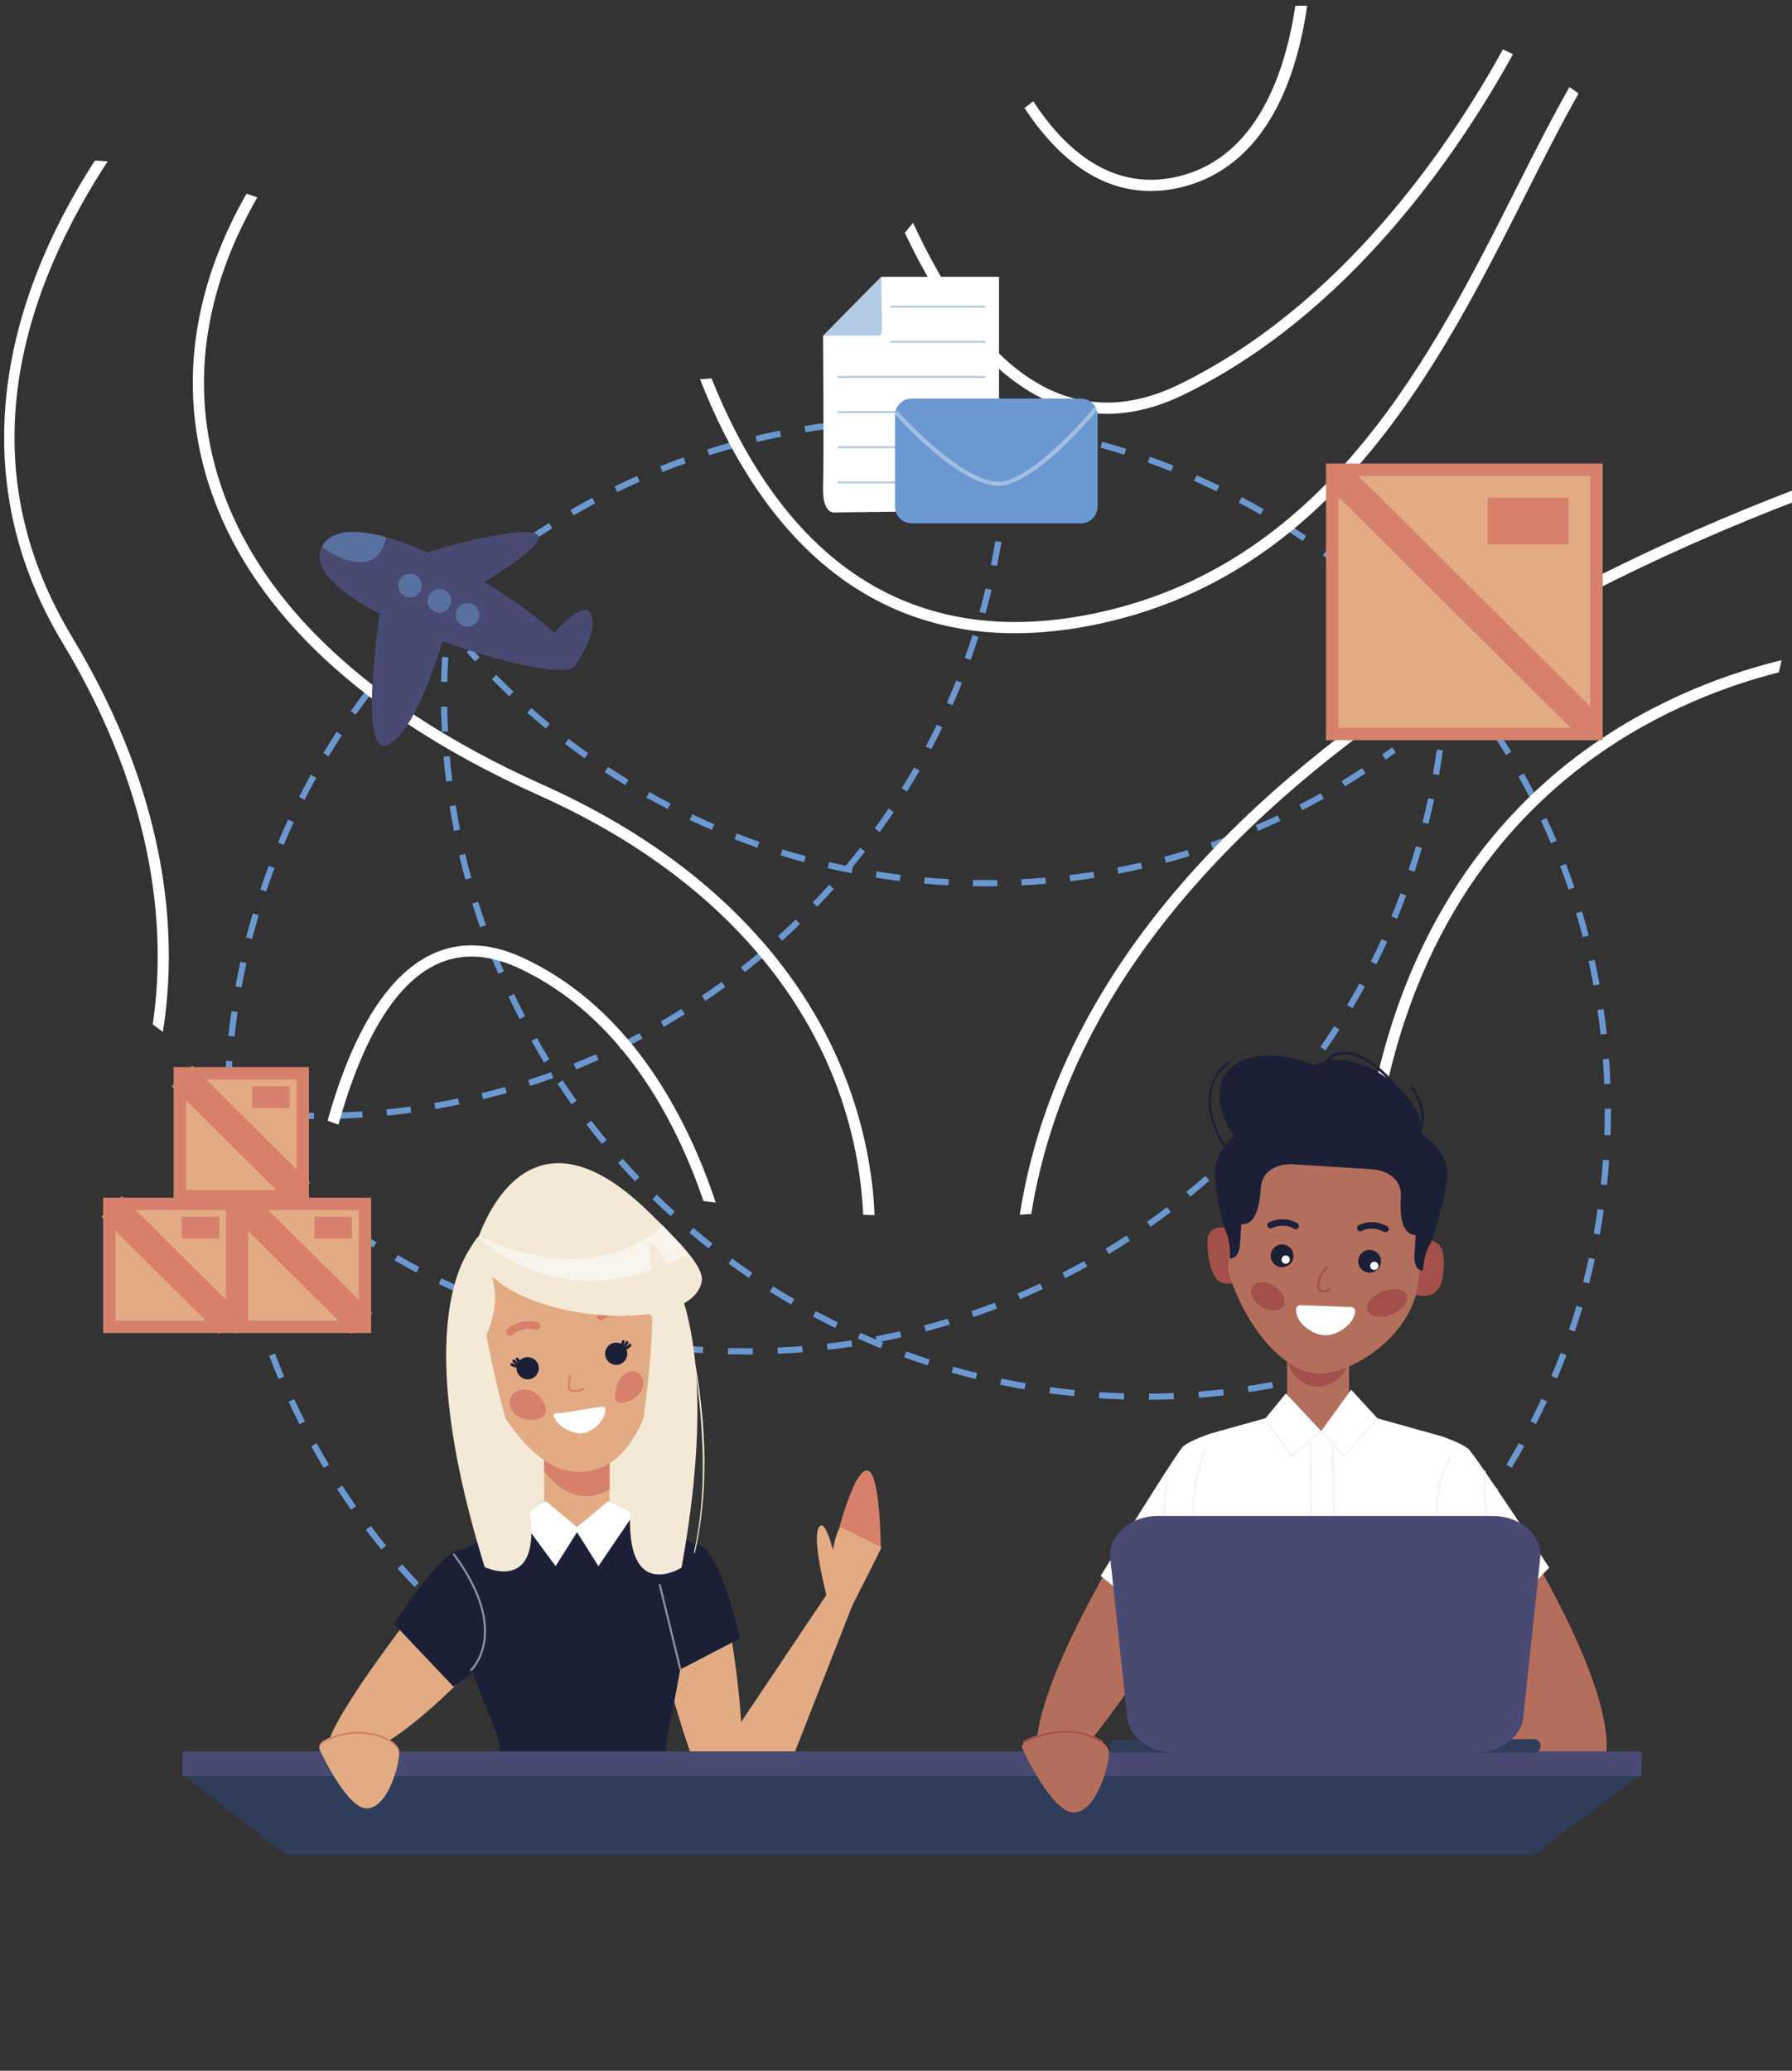 <?xml version="1.0" encoding="utf-8"?>
<!-- Generator: Adobe Illustrator 24.2.1, SVG Export Plug-In . SVG Version: 6.00 Build 0)  -->
<svg version="1.1" id="Слой_1" xmlns="http://www.w3.org/2000/svg" xmlns:xlink="http://www.w3.org/1999/xlink" x="0px" y="0px"
	 viewBox="0 0 864.61 999.02" style="enable-background:new 0 0 864.61 999.02;" xml:space="preserve">
<rect x="0" y="0" width="864.61" height="999.02" fill="#333333" stroke="none"/>
<style type="text/css">
	.st0{fill:#6B98D1;}
	.st1{fill:#FFFFFF;}
	.st2{fill:#B46F5C;}
	.st3{fill-rule:evenodd;clip-rule:evenodd;fill:#B46F5C;}
	.st4{fill-rule:evenodd;clip-rule:evenodd;fill:#A4504A;}
	.st5{fill-rule:evenodd;clip-rule:evenodd;fill:#FFFFFF;}
	.st6{fill:#EFF7F3;}
	.st7{fill-rule:evenodd;clip-rule:evenodd;fill:#1C2036;}
	.st8{fill:#A4504A;}
	.st9{fill:#E3AB84;}
	.st10{fill:#1C2036;}
	.st11{fill-rule:evenodd;clip-rule:evenodd;fill:#F3E9D6;}
	.st12{fill-rule:evenodd;clip-rule:evenodd;fill:#E3AB84;}
	.st13{fill-rule:evenodd;clip-rule:evenodd;fill:#D7816C;}
	.st14{fill:#D7816C;}
	.st15{fill:#F3E9D6;}
	.st16{opacity:0.5;fill-rule:evenodd;clip-rule:evenodd;fill:#FFFFFF;}
	.st17{opacity:0.5;fill:#FFFFFF;}
	.st18{fill:#70BE8D;}
	.st19{fill-rule:evenodd;clip-rule:evenodd;fill:#2F3C5A;}
	.st20{fill-rule:evenodd;clip-rule:evenodd;fill:#484A73;}
	.st21{fill:#2F3C5A;}
	.st22{fill:#484A73;}
	.st23{opacity:0.5;fill:#6B98D1;}
	.st24{opacity:0.5;fill:#D7E6F7;}
</style>
<g>
	<path class="st0" d="M360.21,653.46c-3.04,0-6.05-0.04-9.04-0.11l0.08-3c2.96,0.08,6.01,0.13,8.97,0.11c1,0,1.99,0,2.99-0.01
		l0.03,3C362.22,653.46,361.22,653.46,360.21,653.46z M375.26,653.13l-0.13-3c3.96-0.17,7.97-0.42,11.92-0.73l0.24,2.99
		C383.3,652.7,379.26,652.95,375.26,653.13z M339.12,652.82c-3.99-0.24-8.04-0.56-12.02-0.94l0.29-2.99
		c3.94,0.38,7.95,0.7,11.91,0.94L339.12,652.82z M399.28,651.22l-0.34-2.98c3.93-0.45,7.92-0.98,11.84-1.57l0.45,2.97
		C407.26,650.23,403.25,650.76,399.28,651.22z M315.13,650.51c-3.96-0.52-7.97-1.13-11.92-1.79l0.5-2.96
		c3.91,0.66,7.88,1.26,11.81,1.78L315.13,650.51z M423.1,647.62l-0.55-2.95c3.9-0.73,7.83-1.54,11.7-2.41l0.66,2.93
		C431.01,646.06,427.04,646.88,423.1,647.62z M291.37,646.5c-3.92-0.81-7.88-1.69-11.76-2.64l0.71-2.92
		c3.85,0.94,7.77,1.82,11.66,2.61L291.37,646.5z M446.61,642.33l-0.76-2.9c3.83-1.01,7.7-2.1,11.49-3.24l0.87,2.87
		C454.38,640.21,450.48,641.32,446.61,642.33z M267.95,640.81c-3.84-1.08-7.73-2.25-11.54-3.47l0.92-2.86
		c3.78,1.21,7.63,2.37,11.44,3.44L267.95,640.81z M469.68,635.38l-0.97-2.84c3.75-1.28,7.53-2.64,11.23-4.06l1.07,2.8
		C477.28,632.71,473.46,634.09,469.68,635.38z M244.99,633.46c-3.77-1.36-7.56-2.8-11.26-4.29l1.12-2.78
		c3.67,1.47,7.43,2.9,11.16,4.25L244.99,633.46z M492.16,626.8l-1.17-2.76c3.64-1.54,7.3-3.16,10.89-4.83l1.27,2.72
		C499.53,623.61,495.83,625.25,492.16,626.8z M222.63,624.49c-3.65-1.62-7.33-3.33-10.93-5.08l1.31-2.7
		c3.57,1.74,7.22,3.43,10.83,5.03L222.63,624.49z M513.95,616.66l-1.36-2.67c3.52-1.79,7.06-3.68,10.52-5.6l1.46,2.62
		C521.08,612.95,517.51,614.85,513.95,616.66z M200.95,613.94c-3.53-1.87-7.07-3.84-10.54-5.84l1.5-2.6
		c3.44,1.99,6.95,3.94,10.45,5.79L200.95,613.94z M534.98,604.99l-1.55-2.57c3.39-2.04,6.79-4.17,10.1-6.33l1.64,2.51
		C541.83,600.78,538.4,602.93,534.98,604.99z M180.09,601.88c-0.82-0.51-1.63-1.03-2.45-1.55l1.61-2.53
		c0.81,0.51,1.62,1.03,2.43,1.53L180.09,601.88z M555.14,591.86l-1.73-2.45c3.24-2.28,6.48-4.64,9.64-7.04l1.81,2.39
		C561.68,587.17,558.41,589.56,555.14,591.86z M574.33,577.32l-1.89-2.33c3.08-2.51,6.14-5.1,9.12-7.7l1.98,2.26
		C580.53,572.18,577.44,574.79,574.33,577.32z M592.46,561.46l-2.05-2.19c2.89-2.71,5.77-5.52,8.56-8.33l2.13,2.11
		C598.28,555.9,595.37,558.73,592.46,561.46z M609.43,544.36l-2.2-2.04c2.69-2.91,5.37-5.91,7.95-8.91l2.27,1.96
		C614.84,538.4,612.14,541.42,609.43,544.36z M625.15,526.09l-2.34-1.88c2.48-3.1,4.94-6.28,7.31-9.46l2.41,1.79
		C630.14,519.76,627.66,522.97,625.15,526.09z M639.56,506.75l-2.47-1.71c2.26-3.27,4.49-6.62,6.62-9.96l2.53,1.62
		C644.09,500.07,641.84,503.45,639.56,506.75z M652.56,486.43l-2.58-1.53c2.01-3.41,4-6.91,5.9-10.4l2.64,1.43
		C656.6,479.46,654.59,482.99,652.56,486.43z M664.09,465.23l-2.68-1.34c1.77-3.54,3.5-7.18,5.15-10.8l2.73,1.24
		C667.62,457.98,665.88,461.65,664.09,465.23z M674.09,443.24l-2.77-1.14c1.51-3.67,2.98-7.43,4.36-11.15l2.81,1.04
		C677.1,435.75,675.61,439.54,674.09,443.24z M682.49,420.59l-2.85-0.94c1.25-3.77,2.44-7.6,3.54-11.4l2.88,0.84
		C684.95,412.92,683.74,416.79,682.49,420.59z M689.23,397.45l-2.91-0.74c0.97-3.83,1.89-7.75,2.72-11.63l2.93,0.63
		C691.13,389.64,690.21,393.58,689.23,397.45z M694.3,373.9l-2.95-0.53c0.69-3.9,1.33-7.86,1.88-11.79l2.97,0.42
		C695.64,365.96,695,369.97,694.3,373.9z M697.68,350.04l-2.98-0.32c0.42-3.94,0.77-7.94,1.04-11.9l2.99,0.21
		C698.45,342.03,698.1,346.07,697.68,350.04z M699.36,326.01l-3-0.1c0.14-3.95,0.21-7.97,0.21-11.94h3
		C699.57,317.97,699.5,322.02,699.36,326.01z"/>
	<path class="st0" d="M554.37,675.34l-0.02-3c3.96-0.02,7.98-0.11,11.94-0.28l0.12,3C562.42,675.22,558.37,675.31,554.37,675.34z
		 M542.31,675.18c-4.01-0.12-8.06-0.32-12.05-0.58l0.2-2.99c3.95,0.26,7.97,0.46,11.94,0.58L542.31,675.18z M578.46,674.35
		l-0.23-2.99c3.96-0.3,7.96-0.68,11.89-1.13l0.34,2.98C586.49,673.66,582.45,674.04,578.46,674.35z M518.25,673.6
		c-3.98-0.41-8.01-0.89-11.97-1.43l0.41-2.97c3.93,0.54,7.92,1.02,11.87,1.42L518.25,673.6z M602.41,671.65l-0.44-2.97
		c3.92-0.59,7.89-1.25,11.78-1.97l0.55,2.95C610.36,670.39,606.37,671.06,602.41,671.65z M494.36,670.31
		c-3.95-0.69-7.93-1.45-11.84-2.28l0.62-2.94c3.87,0.82,7.82,1.58,11.73,2.26L494.36,670.31z M470.78,665.34
		c-3.88-0.96-7.8-2.01-11.65-3.11l0.82-2.88c3.81,1.09,7.7,2.13,11.54,3.08L470.78,665.34z M447.6,658.72
		c-3.8-1.23-7.64-2.55-11.4-3.92l1.03-2.82c3.72,1.35,7.52,2.66,11.29,3.88L447.6,658.72z M424.96,650.48
		c-3.71-1.5-7.44-3.08-11.09-4.71l1.22-2.74c3.62,1.61,7.31,3.18,10.99,4.67L424.96,650.48z M402.96,640.67
		c-3.59-1.76-7.2-3.6-10.73-5.48l1.41-2.65c3.49,1.86,7.07,3.69,10.63,5.43L402.96,640.67z M381.71,629.34
		c-3.46-2.01-6.93-4.1-10.31-6.22l1.6-2.54c3.35,2.11,6.79,4.18,10.22,6.17L381.71,629.34z M361.32,616.53
		c-3.31-2.25-6.62-4.58-9.84-6.94l1.77-2.42c3.19,2.34,6.47,4.65,9.75,6.88L361.32,616.53z M341.9,602.3
		c-3.13-2.47-6.27-5.03-9.32-7.62l1.94-2.29c3.02,2.56,6.13,5.1,9.23,7.55L341.9,602.3z M323.55,586.74
		c-2.96-2.69-5.9-5.47-8.75-8.26l2.1-2.14c2.82,2.76,5.74,5.52,8.67,8.19L323.55,586.74z M306.36,569.92
		c-2.75-2.89-5.49-5.87-8.13-8.86l2.25-1.99c2.62,2.96,5.33,5.91,8.06,8.78L306.36,569.92z M290.4,551.89
		c-2.54-3.08-5.06-6.26-7.49-9.44l2.38-1.82c2.41,3.15,4.91,6.3,7.43,9.35L290.4,551.89z M275.76,532.76
		c-2.31-3.26-4.6-6.6-6.8-9.95l2.51-1.65c2.18,3.31,4.45,6.63,6.74,9.86L275.76,532.76z M262.51,512.63
		c-2.08-3.41-4.12-6.91-6.08-10.4l2.62-1.47c1.94,3.46,3.97,6.93,6.03,10.31L262.51,512.63z M250.7,491.62
		c-1.84-3.56-3.64-7.2-5.35-10.81l2.71-1.28c1.69,3.58,3.48,7.18,5.3,10.71L250.7,491.62z M240.39,469.83
		c-1.59-3.68-3.13-7.43-4.58-11.15l2.79-1.09c1.44,3.69,2.96,7.41,4.54,11.06L240.39,469.83z M231.64,447.37
		c-1.32-3.78-2.59-7.63-3.77-11.45l2.87-0.89c1.17,3.79,2.43,7.61,3.74,11.35L231.64,447.37z M224.5,424.34
		c-1.05-3.87-2.04-7.8-2.95-11.69l2.92-0.68c0.9,3.86,1.88,7.75,2.92,11.59L224.5,424.34z M219.03,400.86
		c-0.77-3.92-1.48-7.92-2.1-11.87l2.96-0.47c0.62,3.92,1.32,7.88,2.08,11.76L219.03,400.86z M215.25,377.05
		c-0.49-3.97-0.91-8-1.25-11.99l2.99-0.26c0.34,3.95,0.76,7.95,1.24,11.88L215.25,377.05z M213.18,353.04
		c-0.2-3.99-0.33-8.04-0.39-12.05l3-0.04c0.06,3.97,0.19,7.99,0.39,11.94L213.18,353.04z M215.82,329l-3-0.06
		c0.08-4,0.24-8.06,0.47-12.04l3,0.17C216.06,321.02,215.91,325.03,215.82,329z"/>
	<path class="st0" d="M436.91,870.03c-4.01-0.07-8.07-0.21-12.07-0.42l0.16-3c3.96,0.21,7.99,0.35,11.96,0.42L436.91,870.03z
		 M448.98,870.03l-0.05-3c3.98-0.07,8-0.22,11.96-0.43l0.16,3C457.06,869.81,453,869.96,448.98,870.03z M412.8,868.76
		c-3.99-0.35-8.03-0.79-12.01-1.28l0.37-2.98c3.94,0.49,7.94,0.92,11.9,1.27L412.8,868.76z M473.09,868.73l-0.27-2.99
		c3.96-0.35,7.96-0.79,11.9-1.28l0.38,2.98C481.12,867.93,477.08,868.37,473.09,868.73z M388.84,865.76
		c-3.95-0.64-7.95-1.36-11.88-2.15l0.59-2.94c3.9,0.78,7.86,1.49,11.78,2.13L388.84,865.76z M497.05,865.7l-0.48-2.96
		c3.92-0.64,7.88-1.36,11.77-2.14l0.59,2.94C505,864.33,501,865.06,497.05,865.7z M365.16,861.03c-3.9-0.93-7.83-1.94-11.7-3
		l0.8-2.89c3.83,1.06,7.73,2.06,11.59,2.98L365.16,861.03z M520.72,860.95l-0.7-2.92c3.86-0.92,7.76-1.93,11.59-2.99l0.8,2.89
		C528.55,859.01,524.62,860.02,520.72,860.95z M341.89,854.6c-3.83-1.21-7.69-2.51-11.48-3.86l1.01-2.83
		c3.76,1.34,7.59,2.63,11.38,3.82L341.89,854.6z M543.99,854.5l-0.91-2.86c3.79-1.2,7.6-2.49,11.34-3.82l1.01,2.83
		C551.66,851.99,547.81,853.29,543.99,854.5z M319.07,846.47c-3.74-1.49-7.49-3.06-11.16-4.68l1.21-2.75
		c3.64,1.6,7.36,3.17,11.06,4.64L319.07,846.47z M566.73,846.37l-1.11-2.79c3.68-1.47,7.38-3.02,11-4.62l1.21,2.74
		C574.17,843.32,570.44,844.89,566.73,846.37z M296.93,836.7c-3.61-1.75-7.24-3.59-10.79-5.48l1.41-2.65
		c3.52,1.87,7.11,3.69,10.69,5.43L296.93,836.7z M588.75,836.63l-1.31-2.7c3.56-1.73,7.14-3.55,10.64-5.41l1.41,2.65
		C595.96,833.05,592.34,834.89,588.75,836.63z M275.57,825.36c-3.47-2.01-6.95-4.11-10.36-6.24l1.59-2.54
		c3.37,2.12,6.83,4.2,10.26,6.19L275.57,825.36z M610.03,825.33l-1.5-2.6c3.43-1.98,6.87-4.06,10.23-6.17l1.59,2.54
		C616.97,821.23,613.5,823.32,610.03,825.33z M630.46,812.51l-1.69-2.48c3.29-2.23,6.58-4.55,9.77-6.89l1.77,2.42
		C637.09,807.92,633.77,810.26,630.46,812.51z M255.09,812.5c-3.32-2.25-6.64-4.6-9.87-6.97l1.77-2.42c3.2,2.35,6.5,4.67,9.79,6.91
		L255.09,812.5z M649.91,798.25l-1.86-2.35c3.11-2.46,6.22-5.01,9.25-7.58l1.94,2.29C656.19,793.2,653.05,795.77,649.91,798.25z
		 M235.6,798.22c-3.14-2.48-6.28-5.06-9.34-7.66l1.94-2.29c3.03,2.58,6.15,5.13,9.26,7.59L235.6,798.22z M668.3,782.62l-2.02-2.21
		c2.94-2.68,5.86-5.45,8.69-8.23l2.1,2.14C674.22,777.12,671.27,779.91,668.3,782.62z M217.2,782.57c-2.96-2.7-5.9-5.5-8.77-8.31
		l2.1-2.14c2.84,2.79,5.76,5.55,8.69,8.23L217.2,782.57z M685.53,765.71l-2.18-2.06c2.73-2.88,5.45-5.85,8.08-8.83l2.25,1.98
		C691.03,759.8,688.29,762.8,685.53,765.71z M199.97,765.65c-2.76-2.91-5.5-5.9-8.15-8.91l2.25-1.98c2.63,2.98,5.34,5.95,8.07,8.83
		L199.97,765.65z M701.51,747.6l-2.32-1.9c2.52-3.07,5.02-6.23,7.43-9.39l2.39,1.82C706.58,741.31,704.05,744.5,701.51,747.6z
		 M184,747.55c-2.54-3.1-5.06-6.28-7.48-9.47l2.39-1.82c2.4,3.15,4.9,6.31,7.42,9.38L184,747.55z M716.15,728.38l-2.45-1.73
		c2.29-3.25,4.56-6.58,6.73-9.91l2.51,1.64C720.75,721.74,718.47,725.1,716.15,728.38z M169.39,728.36
		c-2.31-3.27-4.59-6.63-6.78-9.97l2.51-1.64c2.17,3.32,4.43,6.64,6.72,9.89L169.39,728.36z M156.19,708.17
		c-2.07-3.42-4.1-6.93-6.04-10.43l2.62-1.46c1.92,3.47,3.94,6.94,5.99,10.34L156.19,708.17z M729.38,708.14l-2.57-1.55
		c2.05-3.4,4.07-6.89,6-10.37l2.62,1.46C733.49,701.19,731.45,704.71,729.38,708.14z M144.49,687.1c-1.81-3.57-3.59-7.21-5.27-10.83
		l2.72-1.26c1.67,3.59,3.42,7.2,5.22,10.74L144.49,687.1z M741.12,686.99l-2.67-1.36c1.8-3.55,3.57-7.18,5.24-10.79l2.72,1.26
		C744.72,679.75,742.94,683.42,741.12,686.99z M134.35,665.26c-1.55-3.69-3.06-7.45-4.47-11.18l2.81-1.06
		c1.4,3.69,2.89,7.42,4.43,11.08L134.35,665.26z M751.29,665.04l-2.77-1.16c1.54-3.67,3.04-7.42,4.44-11.14l2.81,1.06
		C754.36,657.56,752.85,661.34,751.29,665.04z M125.81,642.71c-1.28-3.79-2.51-7.67-3.66-11.51l2.88-0.86
		c1.13,3.81,2.35,7.65,3.62,11.41L125.81,642.71z M759.85,642.39l-2.84-0.96c1.27-3.76,2.48-7.6,3.61-11.41l2.88,0.85
		C762.35,634.72,761.13,638.6,759.85,642.39z M118.92,619.57c-1-3.88-1.95-7.83-2.81-11.74l2.93-0.64
		c0.85,3.88,1.79,7.79,2.78,11.64L118.92,619.57z M766.72,619.24l-2.91-0.75c0.99-3.85,1.92-7.76,2.77-11.64l2.93,0.64
		C768.66,611.41,767.72,615.36,766.72,619.24z M113.73,595.99c-0.72-3.94-1.37-7.95-1.95-11.92l2.97-0.43
		c0.57,3.93,1.22,7.91,1.93,11.81L113.73,595.99z M771.88,595.65l-2.95-0.54c0.71-3.9,1.35-7.88,1.92-11.81l2.97,0.43
		C773.25,587.71,772.6,591.72,771.88,595.65z M110.26,572.09c-0.43-3.98-0.8-8.03-1.09-12.02l2.99-0.22
		c0.29,3.96,0.65,7.97,1.08,11.92L110.26,572.09z M775.33,571.75l-2.98-0.32c0.42-3.95,0.78-7.96,1.06-11.92l2.99,0.21
		C776.12,563.73,775.76,567.77,775.33,571.75z M108.52,548.01c-0.15-3.99-0.22-8.05-0.23-12.07l3,0c0,3.98,0.08,8.01,0.22,11.97
		L108.52,548.01z M777.05,547.67l-3-0.11c0.14-3.96,0.21-7.99,0.21-11.96l0-0.66l3-0.01l0,0.67
		C777.26,539.61,777.19,543.68,777.05,547.67z M111.49,523.97l-3-0.1c0.14-4.01,0.35-8.06,0.63-12.06l2.99,0.21
		C111.84,515.98,111.63,520,111.49,523.97z M774.02,522.98c-0.15-3.98-0.37-8-0.66-11.95l2.99-0.22c0.29,3.99,0.52,8.05,0.67,12.06
		L774.02,522.98z M113.17,500.1l-2.98-0.32c0.42-3.98,0.93-8.01,1.49-11.98l2.97,0.42C114.09,492.16,113.59,496.15,113.17,500.1z
		 M772.27,499.11c-0.43-3.94-0.94-7.94-1.52-11.87l2.97-0.43c0.58,3.97,1.09,8,1.53,11.98L772.27,499.11z M116.56,476.41l-2.95-0.53
		c0.71-3.94,1.5-7.92,2.36-11.84l2.93,0.64C118.05,468.56,117.27,472.51,116.56,476.41z M768.81,475.44
		c-0.72-3.9-1.51-7.85-2.37-11.73l2.93-0.65c0.87,3.91,1.67,7.9,2.39,11.84L768.81,475.44z M121.66,453.03l-2.91-0.75
		c1-3.88,2.08-7.8,3.21-11.64l2.88,0.85C123.72,445.3,122.65,449.18,121.66,453.03z M763.65,452.07c-1-3.84-2.08-7.72-3.22-11.53
		l2.88-0.86c1.15,3.84,2.24,7.75,3.25,11.63L763.65,452.07z M128.44,430.08l-2.84-0.95c1.28-3.81,2.64-7.65,4.06-11.41l2.81,1.06
		C131.06,422.51,129.71,426.31,128.44,430.08z M756.8,429.14c-1.27-3.76-2.64-7.55-4.05-11.26l2.8-1.07
		c1.42,3.75,2.8,7.57,4.08,11.36L756.8,429.14z M136.9,407.63l-2.77-1.16c1.55-3.71,3.19-7.43,4.88-11.08l2.72,1.26
		C140.06,400.26,138.44,403.95,136.9,407.63z M748.31,406.81c-1.54-3.65-3.17-7.32-4.84-10.91l2.72-1.27
		c1.69,3.62,3.33,7.33,4.88,11.01L748.31,406.81z M146.96,385.86l-2.68-1.36c1.82-3.58,3.72-7.17,5.67-10.69l2.63,1.45
		C150.65,378.75,148.76,382.32,146.96,385.86z M738.24,385.17c-1.8-3.53-3.69-7.08-5.62-10.54l2.62-1.46
		c1.94,3.49,3.85,7.07,5.67,10.63L738.24,385.17z M158.57,364.89l-2.57-1.55c2.07-3.44,4.23-6.88,6.42-10.24l2.51,1.64
		C162.76,358.07,160.62,361.49,158.57,364.89z M726.62,364.3c-2.05-3.39-4.19-6.8-6.37-10.11l2.51-1.64
		c2.19,3.35,4.35,6.78,6.42,10.2L726.62,364.3z M171.66,344.83l-2.45-1.73c2.31-3.28,4.71-6.56,7.14-9.75l2.39,1.82
		C176.33,338.33,173.95,341.58,171.66,344.83z M713.53,344.31c-2.3-3.24-4.68-6.48-7.08-9.63l2.38-1.82
		c2.43,3.18,4.83,6.45,7.15,9.72L713.53,344.31z M186.15,325.76l-2.32-1.9c2.54-3.1,5.17-6.2,7.82-9.21l2.25,1.98
		C191.27,319.62,188.67,322.69,186.15,325.76z M699.02,325.3c-2.52-3.07-5.13-6.13-7.76-9.1l2.25-1.99c2.65,3,5.29,6.09,7.83,9.19
		L699.02,325.3z M201.97,307.8l-2.18-2.06c2.75-2.9,5.59-5.8,8.46-8.62l2.1,2.14C207.51,302.05,204.69,304.92,201.97,307.8z
		 M683.18,307.38c-2.74-2.88-5.56-5.75-8.39-8.53l2.1-2.14c2.86,2.8,5.71,5.7,8.47,8.6L683.18,307.38z M219.03,291.02l-2.03-2.21
		c2.96-2.71,6-5.39,9.05-7.99l1.94,2.28C224.98,285.67,221.96,288.34,219.03,291.02z M666.09,290.62c-2.94-2.68-5.96-5.34-8.99-7.91
		l1.94-2.29c3.05,2.59,6.1,5.27,9.07,7.98L666.09,290.62z M237.24,275.51l-1.86-2.35c3.14-2.49,6.37-4.95,9.59-7.32l1.78,2.42
		C243.56,270.61,240.36,273.05,237.24,275.51z M647.83,275.14c-3.11-2.45-6.32-4.89-9.54-7.24l1.77-2.42
		c3.25,2.37,6.48,4.83,9.62,7.31L647.83,275.14z M256.51,261.36l-1.69-2.48c3.31-2.25,6.7-4.47,10.09-6.6l1.6,2.54
		C263.15,256.93,259.79,259.13,256.51,261.36z M628.51,261c-3.29-2.23-6.67-4.43-10.04-6.54l1.59-2.54c3.4,2.13,6.81,4.35,10.13,6.6
		L628.51,261z M276.74,248.64l-1.5-2.59c3.46-2,7-3.97,10.53-5.86l1.41,2.65C283.67,244.7,280.16,246.65,276.74,248.64z
		 M608.2,248.28c-3.44-1.99-6.97-3.94-10.49-5.8l1.4-2.65c3.55,1.88,7.11,3.85,10.58,5.85L608.2,248.28z M297.81,237.41l-1.31-2.7
		c3.6-1.75,7.28-3.46,10.92-5.08l1.21,2.74C305.03,233.98,301.38,235.67,297.81,237.41z M587.02,237.06
		c-3.59-1.74-7.25-3.43-10.89-5.03l1.21-2.75c3.67,1.61,7.37,3.32,10.99,5.07L587.02,237.06z M319.63,227.74l-1.12-2.79
		c3.72-1.49,7.51-2.93,11.29-4.28l1.01,2.82C327.08,224.84,323.32,226.27,319.63,227.74z M565.06,227.4
		c-3.7-1.47-7.48-2.89-11.23-4.22l1-2.83c3.79,1.35,7.6,2.78,11.33,4.26L565.06,227.4z M342.16,219.66l-0.91-2.86
		c3.82-1.22,7.72-2.38,11.57-3.45l0.8,2.89C349.8,217.31,345.95,218.46,342.16,219.66z M542.45,219.37
		c-3.79-1.19-7.65-2.33-11.48-3.39l0.8-2.89c3.86,1.06,7.76,2.21,11.58,3.42L542.45,219.37z M365.21,213.24l-0.7-2.92
		c3.9-0.94,7.87-1.81,11.79-2.6l0.59,2.94C373.01,211.45,369.07,212.32,365.21,213.24z M519.38,213.01
		c-3.87-0.91-7.8-1.77-11.69-2.54l0.58-2.94c3.93,0.78,7.9,1.64,11.8,2.57L519.38,213.01z M388.66,208.51l-0.49-2.96
		c3.96-0.65,7.98-1.23,11.95-1.74l0.38,2.98C396.57,207.29,392.59,207.87,388.66,208.51z M495.91,208.35
		c-3.91-0.63-7.9-1.2-11.85-1.69l0.37-2.98c3.98,0.5,8,1.07,11.95,1.7L495.91,208.35z M412.4,205.49l-0.27-2.99
		c4-0.36,8.05-0.66,12.04-0.88l0.16,3C420.38,204.84,416.36,205.13,412.4,205.49z M472.16,205.4c-3.95-0.35-7.96-0.63-11.94-0.83
		l0.16-3c4.01,0.21,8.06,0.49,12.04,0.84L472.16,205.4z M436.3,204.18l-0.06-3c4.02-0.08,8.06-0.08,12.08-0.02l-0.05,3
		C444.28,204.1,440.28,204.1,436.3,204.18z"/>
	<g>
		<path class="st0" d="M668.58,366.48l-1.73-2.45c1.63-1.15,3.24-2.31,4.84-3.49l1.77,2.42
			C671.85,364.15,670.22,365.32,668.58,366.48z"/>
		<path class="st0" d="M628.34,390.87l-1.37-2.67c3.45-1.77,6.91-3.62,10.28-5.51l1.46,2.62
			C635.31,387.21,631.82,389.08,628.34,390.87z M648.89,379.38l-1.55-2.57c3.31-2.01,6.63-4.1,9.87-6.22l1.64,2.51
			C655.58,375.24,652.23,377.36,648.89,379.38z"/>
		<path class="st0" d="M475.78,427.61c-2.13,0-4.25-0.02-6.37-0.06l0.06-3c3.88,0.07,7.79,0.08,11.67,0.02l0.05,3
			C479.38,427.59,477.58,427.61,475.78,427.61z M492.93,427.17l-0.15-3c3.87-0.2,7.78-0.46,11.64-0.79l0.26,2.99
			C500.78,426.71,496.83,426.98,492.93,427.17z M457.64,427.12c-3.9-0.21-7.85-0.49-11.74-0.83l0.26-2.99
			c3.86,0.34,7.77,0.62,11.64,0.83L457.64,427.12z M516.38,425.17l-0.36-2.98c3.85-0.47,7.73-1.01,11.55-1.6l0.46,2.96
			C524.18,424.15,520.26,424.7,516.38,425.17z M434.17,425.05c-3.89-0.48-7.81-1.04-11.67-1.66l0.47-2.96
			c3.82,0.61,7.71,1.16,11.57,1.64L434.17,425.05z M539.63,421.52l-0.57-2.95c3.8-0.74,7.64-1.55,11.41-2.42l0.67,2.92
			C547.34,419.96,543.47,420.78,539.63,421.52z M410.9,421.32c-3.83-0.75-7.71-1.59-11.52-2.48l0.68-2.92
			c3.78,0.88,7.62,1.71,11.42,2.46L410.9,421.32z M562.56,416.24l-0.78-2.9c3.73-1,7.5-2.08,11.21-3.22l0.88,2.87
			C570.14,414.14,566.33,415.23,562.56,416.24z M387.95,415.96c-3.77-1.02-7.58-2.13-11.31-3.29l0.89-2.87
			c3.7,1.15,7.47,2.24,11.21,3.26L387.95,415.96z M585.07,409.34l-0.98-2.84c3.66-1.26,7.34-2.61,10.95-4l1.08,2.8
			C592.48,406.71,588.76,408.07,585.07,409.34z M365.44,408.98c-3.68-1.29-7.4-2.66-11.05-4.08l1.09-2.8
			c3.62,1.41,7.3,2.77,10.95,4.04L365.44,408.98z M607.03,400.87l-1.18-2.76c3.56-1.52,7.14-3.13,10.64-4.77l1.28,2.72
			C614.23,397.72,610.62,399.34,607.03,400.87z M343.49,400.43c-3.59-1.55-7.2-3.18-10.73-4.85l1.28-2.71
			c3.5,1.66,7.08,3.28,10.64,4.81L343.49,400.43z M322.21,390.35c-3.47-1.79-6.95-3.68-10.36-5.6l1.47-2.61
			c3.38,1.9,6.83,3.77,10.27,5.55L322.21,390.35z M301.69,378.79c-3.33-2.04-6.68-4.16-9.94-6.31l1.65-2.5
			c3.23,2.13,6.55,4.24,9.85,6.26L301.69,378.79z M282.03,365.82c-3.18-2.27-6.37-4.62-9.47-7l1.82-2.38
			c3.07,2.36,6.23,4.69,9.39,6.93L282.03,365.82z M263.34,351.5c-3.02-2.49-6.04-5.06-8.96-7.64l1.99-2.25
			c2.89,2.56,5.88,5.11,8.88,7.57L263.34,351.5z M245.7,335.91c-2.83-2.69-5.66-5.46-8.4-8.25l2.14-2.1
			c2.72,2.76,5.52,5.51,8.33,8.17L245.7,335.91z"/>
		<path class="st0" d="M229.21,319.15c-1.36-1.48-2.7-2.97-4.03-4.48l2.25-1.99c1.32,1.49,2.65,2.97,4,4.44L229.21,319.15z"/>
	</g>
	<g>
		<path class="st0" d="M484.95,249.89l-2.97-0.4c0.26-1.97,0.51-3.95,0.74-5.92l2.98,0.34C485.46,245.9,485.21,247.9,484.95,249.89z
			"/>
		<path class="st0" d="M475.46,295.98l-2.89-0.81c1.05-3.73,2.04-7.53,2.95-11.29l2.92,0.71
			C477.52,288.38,476.52,292.21,475.46,295.98z M481.02,273.1l-2.94-0.6c0.78-3.8,1.5-7.66,2.15-11.47l2.96,0.5
			C482.53,265.37,481.8,269.27,481.02,273.1z"/>
		<path class="st0" d="M163.23,539.73l-0.09-3c3.88-0.11,7.8-0.3,11.65-0.55l0.19,2.99C171.09,539.43,167.14,539.62,163.23,539.73z
			 M186.72,538.22l-0.3-2.99c3.86-0.38,7.76-0.84,11.59-1.36l0.4,2.97C194.55,537.37,190.61,537.83,186.72,538.22z M210.05,535.06
			l-0.51-2.96c3.81-0.65,7.67-1.38,11.47-2.17l0.61,2.94C217.79,533.67,213.9,534.4,210.05,535.06z M233.11,530.28l-0.71-2.91
			c3.76-0.92,7.56-1.92,11.29-2.97l0.81,2.89C240.74,528.34,236.9,529.35,233.11,530.28z M255.77,523.89l-0.92-2.86
			c3.69-1.18,7.41-2.45,11.05-3.76l1.02,2.82C263.25,521.42,259.5,522.69,255.77,523.89z M277.94,515.91l-1.12-2.79
			c3.59-1.44,7.21-2.96,10.76-4.53l1.21,2.74C285.21,512.93,281.56,514.46,277.94,515.91z M299.48,506.39l-1.31-2.7
			c3.49-1.69,6.99-3.47,10.41-5.28l1.4,2.65C306.53,502.89,303,504.69,299.48,506.39z M320.3,495.37l-1.5-2.6
			c3.36-1.94,6.73-3.96,10.01-6.01l1.59,2.54C327.09,491.37,323.69,493.41,320.3,495.37z M340.29,482.89l-1.68-2.49
			c3.21-2.16,6.43-4.42,9.56-6.7l1.76,2.43C346.77,478.43,343.53,480.7,340.29,482.89z M359.35,469.02l-1.85-2.36
			c3.05-2.38,6.1-4.86,9.07-7.36l1.93,2.29C365.5,464.12,362.42,466.62,359.35,469.02z M377.39,453.84l-2.01-2.23
			c2.87-2.6,5.74-5.28,8.52-7.97l2.09,2.15C383.18,448.52,380.28,451.22,377.39,453.84z M394.29,437.46l-2.16-2.08
			c1.46-1.51,2.9-3.04,4.34-4.59c1.22-1.31,2.42-2.63,3.61-3.95l2.23,2c-1.2,1.34-2.41,2.67-3.64,3.99
			C397.22,434.39,395.76,435.93,394.29,437.46z M410.02,419.95l-2.3-1.93c2.48-2.97,4.95-6.02,7.33-9.07l2.37,1.84
			C415.01,413.88,412.52,416.96,410.02,419.95z M424.49,401.4l-2.43-1.76c2.27-3.13,4.52-6.35,6.68-9.56l2.49,1.67
			C429.05,394.99,426.78,398.24,424.49,401.4z M437.62,381.87l-2.55-1.58c2.05-3.29,4.06-6.66,5.99-10.01l2.6,1.49
			C441.72,375.15,439.69,378.55,437.62,381.87z M449.34,361.46l-2.65-1.4c1.81-3.43,3.58-6.93,5.26-10.41l2.7,1.31
			C452.95,354.47,451.17,358,449.34,361.46z M459.59,340.27l-2.75-1.21c1.56-3.55,3.08-7.17,4.51-10.76l2.79,1.11
			C462.7,333.04,461.17,336.69,459.59,340.27z M468.31,318.41l-2.82-1.01c1.31-3.65,2.56-7.36,3.74-11.05l2.86,0.91
			C470.9,310.98,469.63,314.73,468.31,318.41z"/>
		<path class="st0" d="M151.49,539.87c-2.01-0.01-4.02-0.04-6.02-0.09l0.07-3c1.99,0.05,3.98,0.08,5.97,0.09L151.49,539.87z"/>
	</g>
	<g>
		<path class="st1" d="M866.61,241.7c-28.5,10.92-64.42,26.1-102.44,45.79c-80.68,41.8-187.68,112.93-239.14,214.57
			c-13.67,27.02-22.84,54.93-27.48,83.65c-1.83,0.11-3.67,0.22-5.53,0.3c4.67-29.69,14.08-58.52,28.21-86.4
			c52.1-102.93,160.13-174.8,241.56-216.94c38.89-20.14,75.61-35.6,104.52-46.62C866.45,237.93,866.56,239.81,866.61,241.7z"/>
		<path class="st1" d="M859.6,318.5c-0.4,1.94-0.86,3.91-1.35,5.88c-22.95,5.8-57.41,17.85-90.96,42.36
			c-41.85,30.55-89.02,85.97-103.09,184.1c-1.91,0.76-3.86,1.54-5.8,2.29c13.81-101.99,62.64-159.4,105.9-190.89
			C799.73,336.41,836.19,324.14,859.6,318.5z"/>
		<path class="st1" d="M421.96,586.27c-1.83-0.05-3.67-0.13-5.5-0.22c-0.65-15.02-3.4-36.57-12.22-60.67
			c-15.42-42.07-53.02-100.83-144.62-141.87c-91.71-41.12-147.99-97.86-162.77-164.14c-9.28-41.53-1.62-84.38,22.09-125.93
			c1.73,0.57,3.45,1.19,5.2,1.83c-23.46,40.67-31.07,82.49-22.03,122.94c14.4,64.53,69.63,120,159.72,160.37
			c93.46,41.91,131.84,102.09,147.56,145.24C418.54,548.87,421.37,570.96,421.96,586.27z"/>
		<path class="st1" d="M78.58,497.83c-1.65-1.19-3.26-2.37-4.88-3.64c6.2-41.91,3.07-106.81-43.6-184.21
			C-8.88,245.31-7.28,171.29,34.73,95.84c3.56-6.36,7.25-12.51,11.06-18.39c2.02,0.11,4.07,0.24,6.15,0.43
			c-4.31,6.58-8.55,13.48-12.57,20.71C-2.16,173.26-3.73,243.43,34.7,307.17C83.24,387.67,85.48,455.06,78.58,497.83z"/>
		<path class="st1" d="M345.33,580.18c-1.97-0.24-3.94-0.49-5.91-0.73c-12.67-37.27-38.78-89.1-89.47-112.53
			c-15.64-7.23-29.93-7.25-42.47-0.03c-22,12.7-35.78,45.36-44.17,75.67c-1.78-0.59-3.53-1.21-5.26-1.89
			c8.68-31.12,23.16-64.85,46.73-78.44c14.13-8.14,30.09-8.22,47.43-0.19C305.74,486.77,332.62,541.81,345.33,580.18z"/>
		<path class="st1" d="M761.66,45.09c-8.2,14.37-16.45,30.71-25.24,48.13c-40.85,81.03-91.71,181.91-203.54,207.18
			c-14.99,3.4-29.42,5.1-43.17,5.1c-31.52,0-59.68-8.9-84.03-26.64c-32.85-23.92-54.2-60.86-67.95-95.92
			c1.91-0.05,3.75-0.19,5.58-0.38c13.46,33.76,34.14,69.03,65.56,91.93c33.65,24.51,74.99,31.47,122.83,20.66
			C641.04,270.42,691.28,170.83,731.62,90.8c8.9-17.64,17.26-34.19,25.62-48.78C758.72,43.01,760.2,44.01,761.66,45.09z"/>
		<path class="st1" d="M730,26.16c-26.08,47.24-78.88,125.42-159.07,164.33c-12.62,6.12-24.92,9.17-36.86,9.17
			c-10.92,0-21.49-2.56-31.71-7.69c-28.37-14.21-49.97-46.09-65.8-79.66c1.32-1.59,2.64-3.18,3.96-4.83
			c15.53,33.68,36.7,65.85,64.26,79.66c19.77,9.92,41.23,9.41,63.77-1.51c78.82-38.24,130.84-115.17,156.59-161.8
			C726.76,24.57,728.38,25.35,730,26.16z"/>
		<path class="st1" d="M630.68,2.73c-4.85,34.06-19.23,77.23-60.3,87.51c-5.31,1.32-10.41,1.91-15.26,1.91
			c-27.29,0-47.27-19.39-60.81-40.04c1.4-1.11,2.83-2.21,4.23-3.26c14.97,23,38.1,44.22,70.54,36.13
			c37.29-9.3,50.99-49.67,55.9-82.14C626.88,2.78,628.79,2.73,630.68,2.73z"/>
	</g>
	<path class="st2" d="M585.59,752.9c0,0-71.73,115.82-81.59,104.94c-9.86-10.89-4.76-46.58,50.58-134.88L585.59,752.9z"/>
	<path class="st3" d="M635.95,642.69L635.95,642.69c-8.22,0-14.95,6.94-14.95,15.42v20.4c0,8.48,6.73,15.42,14.95,15.42l0,0
		c8.23,0,14.96-6.94,14.96-15.42v-20.4C650.9,649.63,644.17,642.69,635.95,642.69z"/>
	<path class="st4" d="M635.95,617.69L635.95,617.69c-8.22,0-14.95,6.94-14.95,15.42v20.4c0,8.48,6.73,15.42,14.95,15.42l0,0
		c8.23,0,14.96-6.94,14.96-15.42v-20.4C650.9,624.63,644.17,617.69,635.95,617.69z"/>
	<path class="st4" d="M590.33,592.16c0.33-0.05,0.67-0.08,1.01-0.11c2.18,0.05,5.05,1.7,4.79,4.87l-0.64,7.84
		c5.16-0.17,6.11-5.11,6.02-9.15c2.99,2.75,4.73,6.8,4.37,11.16c-0.62,7.51-7.2,13.09-14.71,12.48c-7.5-0.62-9.05-15.14-8.43-22.65
		C582.74,596.6,583.96,591.62,590.33,592.16z"/>
	<path class="st4" d="M689.58,598.23c0.33,0.06,0.66,0.14,0.99,0.23l0.01,0l0,0c5.99,1.65,6.26,6.96,5.98,13.44
		c-0.33,7.52-2.7,13.66-10.22,13.33c-7.52-0.33-13.36-6.7-13.02-14.22c0.19-4.37,2.42-8.17,5.73-10.53c-0.6,4-0.28,9.01,4.82,9.83
		l0.35-7.86C684.35,599.28,687.41,598.01,689.58,598.23z"/>
	<path class="st3" d="M644.74,527.15L644.74,527.15c-25.64-1.61-47.93,18.04-49.54,43.67l-2.67,42.39
		c7.2,24.06,24.87,48.4,43.67,49.53l0.01,0c17.2,0.2,46.58-19.84,48.2-45.47l4-40.59C690.02,551.05,670.37,528.76,644.74,527.15z"/>
	<path class="st5" d="M625.37,631.49c-0.47,6.24,7.13,12.22,13.37,12.69c6.24,0.47,14.66-5.26,15.12-11.5l-0.02,0
		c0.08-1.07-0.73-2.02-1.8-2.1l-24.56-0.9c-1.07-0.08-2.02,0.73-2.1,1.8L625.37,631.49z"/>
	<path class="st5" d="M649.31,631.68l-17.53-1.32c-0.42,1.92,0.33,3.94,1.6,4.47c1.55,0.64,14.26,1.26,15.23,0.33
		C649.08,634.71,649.25,633.16,649.31,631.68z"/>
	<path class="st4" d="M666.95,623.1c-5.2,2.16-8.38,6.35-7.1,9.37c1.29,3.01,6.54,3.71,11.74,1.55c5.2-2.16,8.38-6.35,7.1-9.37
		C677.4,621.64,672.15,620.94,666.95,623.1z"/>
	<path class="st4" d="M614.87,620.46c-4.11-2.61-8.84-2.48-10.57,0.27c-1.73,2.76,0.2,7.12,4.3,9.73c4.1,2.61,8.84,2.49,10.57-0.27
		C620.9,627.42,618.97,623.07,614.87,620.46z"/>
	<path class="st5" d="M637.46,690.41c-12.42,0-14.96-9.54-14.96-9.54l-38.81,10.85c-8.95,24.66-6.75,64.99-6.75,64.99
		c6.47,41.84,4.81,45.69-0.48,87.29c-0.54,4.23,0.54,9.1,0.54,9.1c12.67,22.04,110.92,19.45,123.12-1.78c0,0,1.08-4.87,0.54-9.1
		c-5.29-41.6-9.17-43.67-2.69-85.51c0,0-15.53-36.87-2.29-63.75l-43.27-12.1C652.42,680.87,649.88,690.41,637.46,690.41z"/>
	<polygon class="st6" points="646.12,869.1 633.79,869.1 633.78,868.61 631.78,695.28 632.78,695.26 634.78,868.1 645.11,868.1 
		642.45,696.61 643.45,696.6 	"/>
	<path class="st7" d="M613.63,592.48c-0.78,0.36-1.7,0.01-2.06-0.77c-0.36-0.78-0.01-1.7,0.76-2.05c4.19-1.98,9.7-2.03,13.66,0.54
		c0.72,0.47,0.92,1.43,0.46,2.15c-0.47,0.72-1.43,0.92-2.15,0.46C621.11,590.73,617,591.02,613.63,592.48z"/>
	<path class="st7" d="M667.73,594.29c-3.26-1.7-7.34-2.28-10.67-0.44c-0.75,0.41-1.7,0.14-2.11-0.61c-0.41-0.75-0.14-1.7,0.61-2.11
		c4.13-2.28,9.62-1.83,13.66,0.43c0.75,0.41,1.03,1.36,0.62,2.11C669.42,594.42,668.47,594.69,667.73,594.29z"/>
	<path class="st8" d="M639.16,623.52c-0.55,0-1.17-0.09-1.86-0.27c-0.85-0.23-1.43-0.84-1.67-1.76c-0.71-2.71,1.66-7.79,3.58-9.67
		c0.7-0.68,1.33-0.95,1.88-0.79l-0.28,0.96c-0.1-0.03-0.41,0.05-0.9,0.54c-1.68,1.64-3.92,6.39-3.32,8.7
		c0.15,0.58,0.46,0.91,0.96,1.04c1.33,0.35,2.36,0.31,2.98-0.12c0.56-0.39,0.62-0.98,0.62-0.99l1,0.09c0,0.04-0.1,1.06-1.05,1.72
		C640.6,623.34,639.94,623.52,639.16,623.52z"/>
	<path class="st7" d="M623.85,561.71c-5.02-0.32-14.88,1.45-15.51,11.48c-0.63,10.03-3.03,17.86-9.43,17.46c0,0-0.22,3.47-0.5,7.87
		c-0.28,4.4-0.99,8.82-5.14,8.56c0.6-9.46-2.05-13.36-2.05-13.36s-5.63-18-4.93-29.06c0.7-11.06,11.17-20.39,26.33-29.68
		c19.63-12.02,45.81-10.37,63.77,4.01c13.88,11.12,22.55,17.23,21.86,28.29c-0.7,11.07-7.99,32.67-7.99,32.67s-3.12,3.54-3.71,13
		c-4.15-0.26-4.3-4.74-4.02-9.14c0.28-4.4,0.5-7.87,0.5-7.87c-6.4-0.4-7.8-8.47-7.16-18.5c0.63-10.03-8.93-13.02-13.95-13.33
		C649.23,563.3,636.54,562.51,623.85,561.71z"/>
	<g>
		<path class="st7" d="M675.1,559.84c0,0,10.72-7.39,10.73-15.83c0.02-15.49-31.67-41.11-51.26-30.08
			c-46.59-17.45-64.2,17.62-23.62,49.94c0.19,0.15,0.37,0.28,0.56,0.43c3.1-2.91,7.61-4.02,10.55-4.21
			c12.69-0.8,25.37-1.6,38.06-2.4c3.31-0.21,8.71,0.49,12.19,3.85C674.1,560.52,675.1,559.84,675.1,559.84z"/>
		<path class="st7" d="M683.52,547.93c-0.19,0.3-0.11,0.7,0.17,0.9c0.28,0.2,0.66,0.12,0.85-0.17c0.02-0.03,7.25-11.1-3.06-24.37
			c-0.21-0.28-0.6-0.32-0.86-0.09c-0.26,0.23-0.29,0.64-0.08,0.91C690.26,537.63,683.54,547.9,683.52,547.93z"/>
		<path class="st7" d="M672.2,523.63c0.22,0.27,0.61,0.31,0.86,0.08c0.26-0.23,0.29-0.64,0.07-0.91c-0.04-0.04-12.55-15.96-25-15.37
			c-12.92,0.61-8.9,14.54-8.89,14.58c0.09,0.34,0.44,0.54,0.76,0.45c0.32-0.1,0.51-0.46,0.41-0.81c-0.01-0.03-3.58-12.39,7.78-12.93
			C660.03,508.16,672.16,523.59,672.2,523.63z"/>
	</g>
	<g>
		<path class="st7" d="M659.58,613.86c2.96,0.68,5.91-1.17,6.59-4.13c0.68-2.96-1.17-5.91-4.13-6.59c-2.96-0.68-5.91,1.17-6.59,4.13
			C654.77,610.23,656.62,613.18,659.58,613.86z"/>
		<path class="st7" d="M617.36,611.23c2.96,0.68,5.91-1.17,6.59-4.13c0.68-2.96-1.17-5.91-4.13-6.59c-2.96-0.68-5.91,1.17-6.59,4.13
			C612.55,607.6,614.41,610.55,617.36,611.23z"/>
	</g>
	<path class="st9" d="M313.52,775.43c0,0,22.36,97.32,33.25,92.55c10.89-4.77,17.24-19.57,1.73-103.36L313.52,775.43z"/>
	<path class="st10" d="M338.42,745.84c9.47,4.41,18.68,44.56,18.68,44.56l-36.92,19.22c0,0-18.65-24.2-12.68-36.4
		C313.72,760.53,327.62,740.81,338.42,745.84z"/>
	<path class="st9" d="M219.49,752.02c0,0-71.83,88.58-60.42,94.42c11.41,5.84,35.61-1.7,95.77-70.76L219.49,752.02z"/>
	<path class="st11" d="M226.11,665.14c0,0,8.77,42.24,8.19,76.7c-0.57,34.46,56.04,2.77,56.04,2.77s46.01,9.97,34.49-22.5
		c-11.52-32.48,1.09-73.28,1.09-73.28l-52.44-7.37L226.11,665.14z"/>
	<path class="st12" d="M278.35,665.13L278.35,665.13c8.68,0,15.79,9.32,15.79,20.71v39.65c0,11.39-7.1,20.71-15.79,20.71l0,0
		c-8.68,0-15.79-9.32-15.79-20.71v-39.65C262.56,674.45,269.67,665.13,278.35,665.13z"/>
	<path class="st13" d="M278.35,665.13L278.35,665.13c8.68,0,15.79,9.32,15.79,20.71v32.79c-3.53,2.05-7.4,3.2-11.55,3.2
		c-7.42,0-14.35-4.76-20.03-11.99v-24C262.56,674.45,269.67,665.13,278.35,665.13z"/>
	<g>
		<path class="st13" d="M318.88,639.31c0.33-0.01,0.65,0,0.98,0.01l0.01,0l0,0c6,0.31,11.21,4.72,12.29,10.88
			c1.26,7.17-3.53,14-10.7,15.27c-7.17,1.26-14.01-3.53-15.27-10.7c-0.73-4.17,0.58-8.22,3.21-11.13c0.27,3.9,1.62,8.56,6.6,8.27
			l-1.32-7.49C314.17,641.39,316.79,639.55,318.88,639.31z"/>
		<path class="st13" d="M229.81,653.24c-0.32,0.09-0.63,0.2-0.93,0.31l-0.01,0l0,0c-5.62,2.12-9.23,7.91-8.39,14.12
			c0.99,7.21,7.64,12.26,14.85,11.27c7.21-0.99,12.26-7.64,11.27-14.85c-0.57-4.19-3.06-7.65-6.46-9.62
			c0.93,3.79,1.07,8.65-3.77,9.89l-1.03-7.53C234.94,653.78,231.89,652.83,229.81,653.24z"/>
	</g>
	<path class="st12" d="M282.57,709.94c-21.49,2.58-36.68-21.01-50.92-44.53l-5.14-31.43c-4.01-24.5,12.76-47.82,37.26-51.82h0
		c24.49-4,47.82,12.76,51.82,37.26l5.03,30.76C314.43,675.44,307.57,706.94,282.57,709.94z"/>
	<path class="st13" d="M306.71,661.77c-3.17-0.93-6.96,1.43-8.45,5.27c-1.49,3.85-2.86,8.71,0.31,9.65
		c3.17,0.93,9.68-2.42,11.18-6.27C311.24,666.57,309.88,662.7,306.71,661.77z"/>
	<path class="st13" d="M255.45,670.68c-4.39-1.2-8.6,0.92-9.41,4.73c-0.81,3.81,2.09,7.89,6.48,9.09c4.39,1.21,10,0.5,10.81-3.32
		C264.13,677.37,259.84,671.89,255.45,670.68z"/>
	<g>
		<path class="st13" d="M259.28,637.83c1.01,0.27,1.6,1.31,1.33,2.32c-0.27,1.01-1.31,1.6-2.32,1.33c-0.02-0.01-6.08-1.75-10.9,2.51
			c-0.79,0.69-1.99,0.62-2.68-0.17c-0.69-0.79-0.62-1.99,0.17-2.68C251.25,635.52,259.26,637.82,259.28,637.83z"/>
		<path class="st13" d="M303.47,631.46c0.98,0.35,1.49,1.44,1.14,2.42c-0.35,0.98-1.44,1.49-2.42,1.14
			c-0.02-0.01-5.92-2.24-11.06,1.61c-0.84,0.63-2.03,0.46-2.66-0.38c-0.62-0.84-0.45-2.03,0.39-2.66
			C295.65,628.5,303.44,631.45,303.47,631.46z"/>
	</g>
	<path class="st14" d="M277.37,671.58c-1.03,0-1.99-0.19-2.59-0.66c-1.34-1.06-0.67-5.18-0.15-7.53l0.98,0.21
		c-0.82,3.74-0.72,6.12-0.2,6.54c0.57,0.46,2.01,0.57,3.58,0.28c1.28-0.23,1.98-0.62,2.07-0.77l0.98,0.09
		c-0.01,0.43-0.34,0.79-1.01,1.11C280.13,671.26,278.7,671.58,277.37,671.58z"/>
	<path class="st11" d="M221.22,647.15l3.07,9.34c0,0,5.86-0.23,6.71,4.94c0,0,3.18-5.98,1.26-12.5c0,0,8.88-14.59,6.04-28.81
		c-2.84-14.22-7.69-23.45-7.69-23.45S213.03,616.91,221.22,647.15z"/>
	<path class="st11" d="M324.81,630.22l0.06,9.83c0,0-5.64,1.65-4.79,6.81c0,0-4.92-4.66-5.18-11.44c0,0-13.07-11.01-14.9-25.39
		c-1.84-14.38,2.59-21.76,2.59-21.76S322.94,598.94,324.81,630.22z"/>
	<g>
		<path class="st7" d="M298.17,658.41c2.93-0.48,4.92-3.24,4.44-6.17c-0.07-0.4-0.18-0.78-0.32-1.14l0.57-0.31
			c0.59-0.34,1.18-0.81,1.67-1.48c0.22-0.3,0.16-0.72-0.13-0.94c-0.3-0.22-0.72-0.16-0.94,0.13c-0.49,0.65-1.08,1.06-1.66,1.32
			l-0.01-0.01c0.55-0.46,1.07-1.1,1.37-1.99c0.12-0.35-0.07-0.73-0.42-0.85c-0.35-0.12-0.73,0.07-0.85,0.43
			c-0.24,0.73-0.71,1.23-1.16,1.56l-0.06-0.05c0.34-0.39,0.65-0.92,0.73-1.61c0.04-0.37-0.22-0.7-0.59-0.75
			c-0.37-0.04-0.7,0.22-0.75,0.59c-0.06,0.5-0.32,0.84-0.56,1.06c-0.92-0.41-1.97-0.57-3.05-0.39c-2.93,0.48-4.92,3.24-4.44,6.17
			C292.48,656.9,295.24,658.89,298.17,658.41z"/>
		<path class="st7" d="M255.45,665.4c-2.93,0.48-5.69-1.51-6.17-4.43c-0.07-0.4-0.09-0.8-0.06-1.18l-0.64-0.12
			c-0.67-0.13-1.37-0.4-2.06-0.87c-0.31-0.21-0.38-0.63-0.17-0.93c0.21-0.31,0.63-0.38,0.94-0.17c0.67,0.46,1.36,0.66,2,0.72
			l0.01-0.01c-0.67-0.26-1.37-0.7-1.93-1.45c-0.22-0.3-0.16-0.72,0.13-0.94c0.29-0.22,0.72-0.16,0.94,0.13
			c0.47,0.62,1.06,0.94,1.6,1.11l0.04-0.06c-0.44-0.26-0.91-0.66-1.21-1.29c-0.16-0.34-0.01-0.74,0.32-0.9s0.74-0.02,0.9,0.32
			c0.21,0.45,0.57,0.7,0.87,0.82c0.74-0.69,1.69-1.17,2.76-1.35c2.93-0.48,5.69,1.51,6.17,4.43
			C260.37,662.16,258.38,664.92,255.45,665.4z"/>
	</g>
	<path class="st5" d="M291.96,679.25c0.84,5.17-5.32,11.29-10.49,12.13c-5.17,0.84-13.57-3.59-14.42-8.76
		c-0.15-0.95,4.02-0.92,4.97-1.07l15.27-2.5C288.24,678.9,291.8,678.3,291.96,679.25z"/>
	<path class="st7" d="M261.84,729.1c0,0,3.58,9.21,16.76,9.21c13.17,0,15.37-11.55,15.37-11.55l44.9,19.73
		c-7.25,10.76-9.2,42.36-9.2,42.36c1.4,10.29-9.08,50.19-8.61,58.14c0.47,7.95,14.53,46.3,14.53,46.3
		c-22.52,0.67-43.1-4.33-57.52-4.33c-14.42,0-23,1-52.63,4.44c0,0,15.2-41.68,15.67-49.64c0.47-7.95-17.28-40.31-15.88-50.6
		c0,0,0.79-32.85-6.46-43.6L261.84,729.1z"/>
	<path class="st11" d="M229.04,602.41c0,0,20.74-79.3,83.7-17.98c13.22,12.87,27.08,26.33,25.84,33.71
		C333.92,645.92,237.47,637.92,229.04,602.41z"/>
	<path class="st15" d="M319.87,598.81c11.74,32.91,18.48,69.03,19.19,103.9c0.32,15.52-0.82,31.07-4.25,46.22
		c-0.07,0.31,0.41,0.45,0.48,0.13c10.27-45.37,1.9-94.67-11.19-138.65c-1.17-3.93-2.37-7.87-3.75-11.74
		C320.25,598.38,319.76,598.51,319.87,598.81L319.87,598.81z"/>
	<path class="st16" d="M230.61,596.67c0,0,39.84,41.45,101.21,8.61l-11.84-14c0,0-31.76,32.84-89.36,4.84V596.67z"/>
	<path class="st10" d="M222.41,747.5c-10.39,1.07-32.23,36-32.23,36l28.6,30.24c0,0,25.54-16.76,23.89-30.24
		C240.95,769.46,234.27,746.28,222.41,747.5z"/>
	<circle class="st5" cx="663.07" cy="610.69" r="2"/>
	<circle class="st5" cx="620.32" cy="607.69" r="2"/>
	<path class="st10" d="M603.74,570.44c-15.2-16.3-22.04-30.71-20.35-42.82c1.49-10.64,9.09-15.34,9.41-15.53l0.52,0.86
		c-0.08,0.05-7.53,4.67-8.94,14.84c-1.64,11.8,5.13,25.92,20.1,41.98L603.74,570.44z"/>
	<path class="st17" d="M227.4,806.31l-0.66-0.75c0.2-0.18,19.68-17.95-8.38-55.71l0.8-0.6C247.81,787.8,227.61,806.13,227.4,806.31z
		"/>
	
		<rect x="258.64" y="856.46" transform="matrix(0.67 -0.743 0.743 0.67 -546.618 485.254)" class="st18" width="26.85" height="1"/>
	
		<rect x="322.57" y="763.34" transform="matrix(0.972 -0.237 0.237 0.972 -176.676 98.894)" class="st17" width="1" height="42.2"/>
	<polygon class="st1" points="263.4,724.27 279.4,737.6 268.07,755.6 250.82,732.19 	"/>
	<polygon class="st1" points="293.4,724.27 277.4,737.6 288.74,755.6 305.82,730.44 	"/>
	<path class="st9" d="M410.73,775.54l-10.76-4.34c0,0-0.13-30.06,7.17-37.07c7.26-6.98,18,12.21,18.09,12.38c0,0,0,0,0,0.01
		C425.3,746.61,424.69,748.05,410.73,775.54z"/>
	<path class="st14" d="M424.94,746.32l-19.85-9.81c0,0,7.48-28.32,13.57-27.06C424.75,710.7,424.94,746.32,424.94,746.32z"/>
	<path class="st9" d="M399.38,772.08c0,0-8.28-30.59-4.05-35.58c4.22-5,9.53,24.89,9.53,24.89L399.38,772.08z"/>
	<path class="st2" d="M689.07,752.4c0,0,71.73,115.82,81.59,104.94c9.86-10.89,7.49-46.44-47.85-134.73L689.07,752.4z"/>
	<path class="st2" d="M765.45,863.99c0,0-136.07-6.83-131.3-20.72s29.13-28.83,133.17-23.05L765.45,863.99z"/>
	<polygon class="st9" points="399.03,768.98 351.2,840.27 375.41,865.89 411.28,774.42 	"/>
	<polygon class="st19" points="739.8,894.96 137.95,894.96 88.07,855.94 792.07,855.94 	"/>
	<rect x="88.07" y="844.94" class="st20" width="704" height="12"/>
	<path class="st14" d="M154.42,843.44c0,0-3.3-3.5,10.36-7s27.79,3,27.79,8.5s-5.18,25.5-15.07,26.5
		C167.61,872.44,154.42,843.44,154.42,843.44z"/>
	<path class="st9" d="M154.42,844.44c0,0-3.3-3.5,10.36-7s27.79,3,27.79,8.5s-5.18,25.5-15.07,26.5
		C167.61,873.44,154.42,844.44,154.42,844.44z"/>
	<path class="st11" d="M230.61,597.75c0,0-36.61,29.61,3.23,158.27c0,0,37.68,18.3,15.61-52.76S230.61,597.75,230.61,597.75z"/>
	<path class="st11" d="M312.84,598.78c0,0,39.93,24.95,16,157.49c0,0-35.18,22.74-21.9-50.47S312.84,598.78,312.84,598.78z"/>
	<path class="st5" d="M695.69,692.97c0,0,9.57,3.26,12.78,6.05c3.21,2.78,38.98,57.29,38.98,57.29l-35.88,37.14l-19.79-37.67
		C691.78,755.77,678.74,719.39,695.69,692.97z"/>
	<path class="st5" d="M583.7,691.72c0,0-9.57,3.26-12.78,6.05c-3.21,2.78-39.88,62.53-39.88,62.53l41.53,33.14l23.03-50.59
		C595.6,742.85,590,729.46,583.7,691.72z"/>
	<path class="st6" d="M682.05,810.91l-0.66-0.76c9.74-8.44,12.73-22.69,12.75-22.83l0.98,0.2
		C695.1,787.66,692.05,802.24,682.05,810.91z M587.08,808.92c-5.21-4.08-6.51-17.09-6.56-17.64l1-0.09
		c0.01,0.13,1.3,13.13,6.18,16.95L587.08,808.92z M697.51,756.89c-0.12-0.33-11.84-32.79,2.33-55.38l0.85,0.53
		c-13.91,22.18-2.36,54.18-2.24,54.5L697.51,756.89z M576.46,756.8c-0.06-0.34-5.6-34,4.46-57.63l0.92,0.39
		c-9.95,23.37-4.45,56.74-4.4,57.08L576.46,756.8z M561.37,747.97l-1-0.06l2.16-38.18l1,0.06L561.37,747.97z M716.63,745.29
		l-0.89-35.68l1-0.03l0.89,35.68L716.63,745.29z"/>
	<polygon class="st5" points="610.28,684.6 620.4,672.27 637.46,690.41 623.61,702.6 	"/>
	<polygon class="st5" points="651.9,670.44 664.61,684.27 648.28,702.6 637.46,690.41 	"/>
	<polyline class="st5" points="637.3,690.37 623.45,702.56 610.11,684.56 	"/>
	<polygon class="st6" points="623.37,703.3 609.71,684.86 610.52,684.26 623.53,701.83 636.97,689.99 637.63,690.74 	"/>
	<polygon class="st6" points="648.28,703.36 637.09,690.74 637.84,690.08 648.28,701.85 664.24,683.94 664.99,684.6 	"/>
	<path class="st2" d="M493.45,843.89c0,0-3.6-3.82,11.3-7.64c14.9-3.82,30.31,3.27,30.31,9.27s-5.65,27.82-16.44,28.91
		C507.84,875.52,493.45,843.89,493.45,843.89z"/>
	<path class="st14" d="M494.14,841.05l-0.49-0.87c0.21-0.12,21.2-11.74,38.44,0.02l-0.56,0.83
		C514.79,829.61,494.34,840.94,494.14,841.05z"/>
	<path class="st14" d="M494.14,841.05l-0.49-0.87c0.21-0.12,21.2-11.74,38.44,0.02l-0.56,0.83
		C514.79,829.61,494.34,840.94,494.14,841.05z"/>
	<path class="st14" d="M494.14,841.05l-0.49-0.87c0.21-0.12,21.2-11.74,38.44,0.02l-0.56,0.83
		C514.79,829.61,494.34,840.94,494.14,841.05z"/>
	<path class="st8" d="M494.14,841.05l-0.49-0.87c0.21-0.12,21.2-11.74,38.44,0.02l-0.56,0.83
		C514.79,829.61,494.34,840.94,494.14,841.05z"/>
	<path class="st21" d="M740.33,845.56H538.48c-1.61,0-2.94-1.32-2.94-2.94v-0.61c0-1.61,1.32-2.94,2.94-2.94h201.84
		c1.61,0,2.94,1.32,2.94,2.94v0.61C743.26,844.24,741.94,845.56,740.33,845.56z"/>
	<path class="st22" d="M712.21,845.56H566.6c-12.63,0-22.96-8.59-22.96-19.1l-8.1-75.99c0-10.5,10.33-19.1,22.96-19.1h161.8
		c12.63,0,22.96,8.59,22.96,19.1l-8.1,75.99C735.16,836.97,724.83,845.56,712.21,845.56z"/>
	<g>
		<rect x="642.77" y="226.62" class="st9" width="127.49" height="127.49"/>
		<path class="st14" d="M773.26,357.11H639.77V223.62h133.49V357.11z M645.77,351.11h121.49V229.62H645.77V351.11z"/>
	</g>
	<g>
		<line class="st9" x1="645.32" y1="229.21" x2="767.57" y2="350.71"/>
		
			<rect x="699.45" y="203.78" transform="matrix(0.705 -0.709 0.709 0.705 2.79 586.627)" class="st14" width="14" height="172.36"/>
	</g>
	<rect x="717.76" y="240.11" class="st14" width="39" height="22.5"/>
	<g>
		<rect x="52.77" y="580.8" class="st9" width="59.3" height="59.3"/>
		<path class="st14" d="M115.07,643.11h-65.3v-65.3h65.3V643.11z M55.77,637.11h53.3v-53.3h-53.3V637.11z"/>
	</g>
	<g>
		<line class="st9" x1="53.95" y1="582.01" x2="110.82" y2="638.53"/>
		
			<rect x="75.39" y="570.18" transform="matrix(0.705 -0.709 0.709 0.705 -408.541 238.508)" class="st14" width="14" height="80.17"/>
	</g>
	<rect x="87.65" y="587.08" class="st14" width="18.14" height="10.47"/>
	<g>
		<rect x="116.77" y="580.8" class="st9" width="59.3" height="59.3"/>
		<path class="st14" d="M179.07,643.11h-65.3v-65.3h65.3V643.11z M119.77,637.11h53.3v-53.3h-53.3V637.11z"/>
	</g>
	<g>
		<line class="st9" x1="117.95" y1="582.01" x2="174.82" y2="638.53"/>
		
			<rect x="139.39" y="570.18" transform="matrix(0.705 -0.709 0.709 0.705 -389.656 283.902)" class="st14" width="14" height="80.17"/>
	</g>
	<rect x="151.65" y="587.08" class="st14" width="18.14" height="10.47"/>
	<g>
		<rect x="86.77" y="517.8" class="st9" width="59.3" height="59.3"/>
		<path class="st14" d="M149.07,580.11h-65.3v-65.3h65.3V580.11z M89.77,574.11h53.3v-53.3h-53.3V574.11z"/>
	</g>
	<g>
		<line class="st9" x1="87.95" y1="519.01" x2="144.82" y2="575.53"/>
		
			<rect x="109.39" y="507.18" transform="matrix(0.705 -0.709 0.709 0.705 -353.824 244.034)" class="st14" width="14" height="80.17"/>
	</g>
	<rect x="121.65" y="524.08" class="st14" width="18.14" height="10.47"/>
	<path class="st22" d="M155.3,263.83c15.38-30.02,129.81,42.91,122.08,57.45C271.36,332.62,140.67,292.37,155.3,263.83z"/>
	<path class="st22" d="M191.74,270.83c0,0,53.46-17.56,66.23-13.57s-41.49,33.51-41.49,33.51L191.74,270.83z"/>
	<path class="st22" d="M185.36,281.2c0,0-14.36,84.58,1.6,78.2c15.96-6.38,31.12-65.43,31.12-65.43L185.36,281.2z"/>
	<path class="st22" d="M264.35,309.13c0,0,16.76-21.54,20.75-12.77c3.99,8.78-7.72,24.92-7.72,24.92L264.35,309.13z"/>
	<path class="st23" d="M155.3,263.83c0,0,25.72,19.37,31.11-4.57C186.4,259.26,161.87,250.93,155.3,263.83z"/>
	<circle class="st23" cx="197.82" cy="282.5" r="5.69"/>
	<circle class="st23" cx="211.99" cy="289.88" r="5.69"/>
	<circle class="st23" cx="225.55" cy="296.66" r="5.69"/>
	<g>
		<path class="st1" d="M397.13,161.98l28.07-28.44h56.81v101.54c0,0,1.7,13.02-12.29,12.15c-13.99-0.87-66.49,0-66.49,0
			s-6.52,1.74-6.1-12.15C397.55,221.19,397.13,161.98,397.13,161.98z"/>
		<path class="st23" d="M397.13,161.93h26.09c0,0,1.14,0.06,1.59-0.34c0.92-0.81,0.77-2.33,0.77-2.33l-0.38-25.72L397.13,161.93z"/>
		<rect x="429.65" y="147.45" class="st23" width="45.79" height="1"/>
		<rect x="429.65" y="164.41" class="st23" width="45.79" height="1"/>
		<rect x="404.21" y="181.37" class="st23" width="71.22" height="1"/>
		<rect x="404.21" y="198.32" class="st23" width="71.22" height="1"/>
		<rect x="404.21" y="215.28" class="st23" width="71.22" height="1"/>
		<rect x="404.21" y="232.24" class="st23" width="71.22" height="1"/>
	</g>
	<path class="st0" d="M521.57,252.46h-81.76c-4.4,0-8-3.6-8-8V200.3c0-4.4,3.6-8,8-8h81.76c4.4,0,8,3.6,8,8v44.16
		C529.57,248.86,525.97,252.46,521.57,252.46z"/>
	<path class="st24" d="M482.05,234.36c-19.62,0-49.37-33.45-50.73-34.99l1.5-1.32c0.35,0.4,35.28,39.68,53.18,33.71
		c18.26-6.09,42.05-35.38,42.29-35.68l1.56,1.26c-0.99,1.22-24.4,30.05-43.21,36.32C485.19,234.14,483.65,234.36,482.05,234.36z"/>
</g>
</svg>
